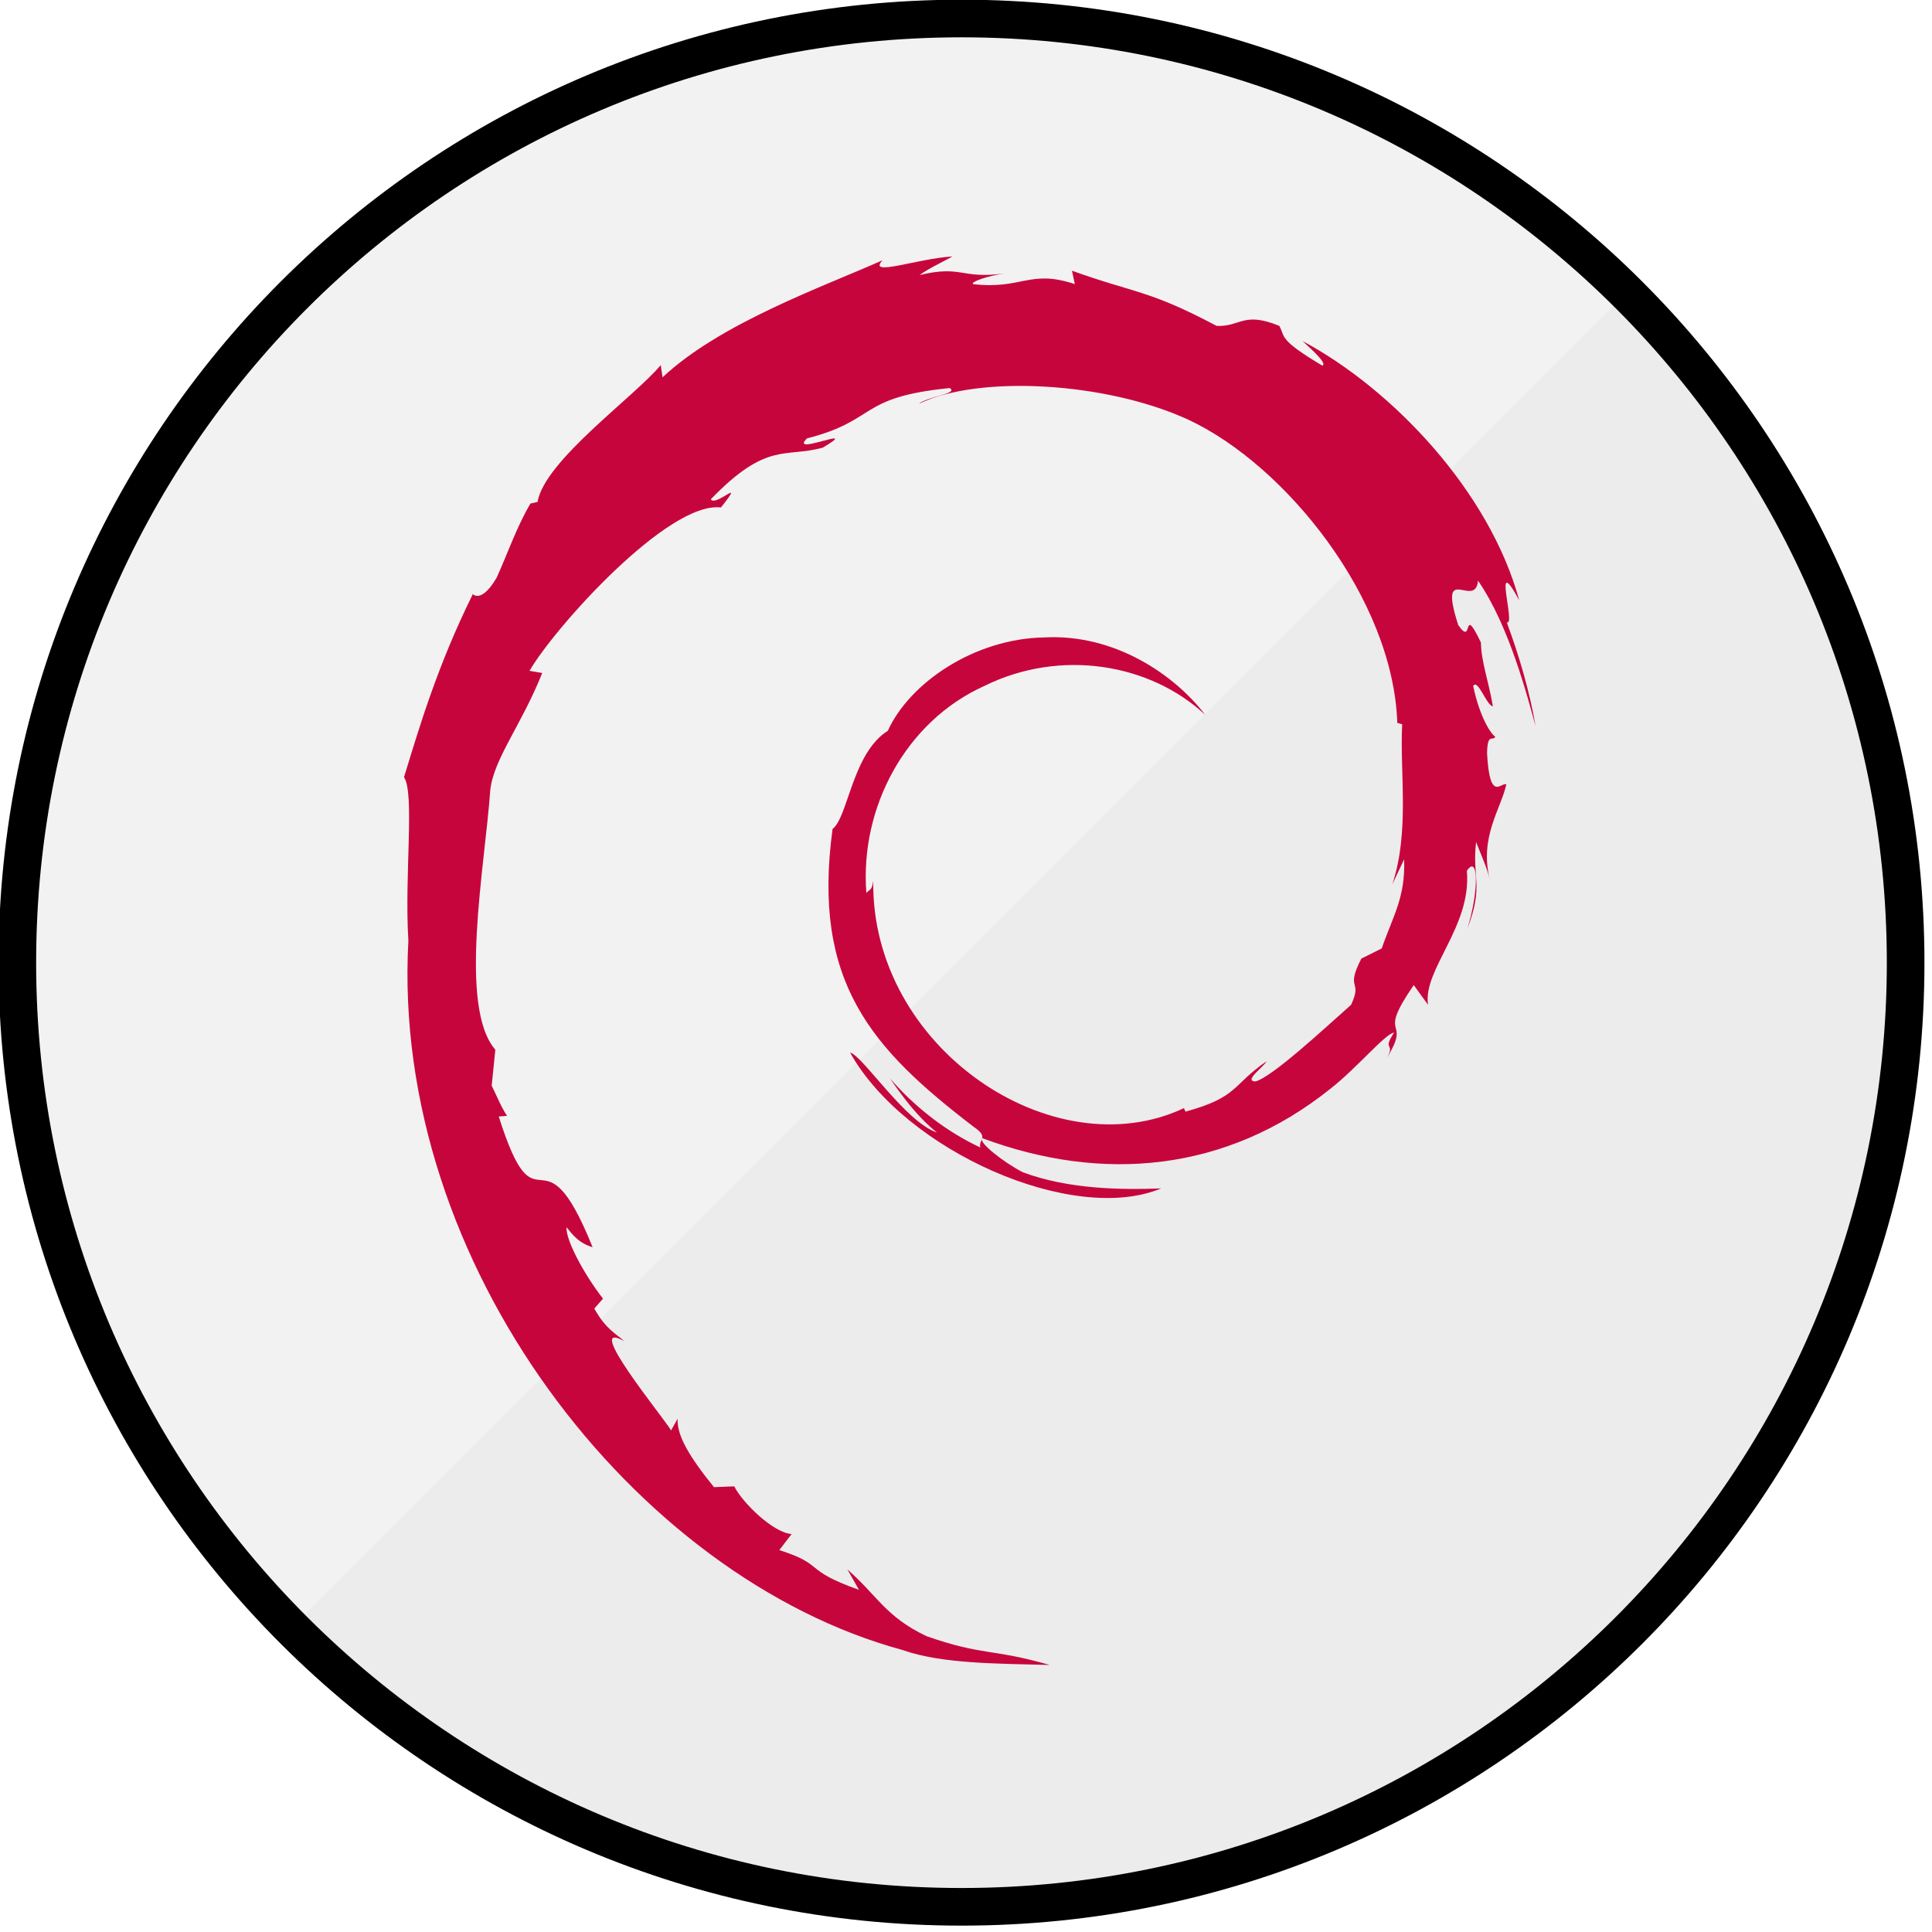 <?xml version="1.0" encoding="UTF-8" standalone="no"?>
<svg
   xmlns:dc="http://purl.org/dc/elements/1.1/"
   xmlns:cc="http://creativecommons.org/ns#"
   xmlns:rdf="http://www.w3.org/1999/02/22-rdf-syntax-ns#"
   xmlns:svg="http://www.w3.org/2000/svg"
   xmlns="http://www.w3.org/2000/svg"
   xmlns:sodipodi="http://sodipodi.sourceforge.net/DTD/sodipodi-0.dtd"
   xmlns:inkscape="http://www.inkscape.org/namespaces/inkscape"
   enable-background="new 0 0 515.91 728.5"
   height="512"
   id="Layer_1"
   version="1.1"
   viewBox="0 0 512 512"
   width="512"
   xml:space="preserve"
   sodipodi:docname="debian-gray.svg"
   inkscape:version="1.0.2 (e86c870879, 2021-01-15)"><sodipodi:namedview
     pagecolor="#ffffff"
     bordercolor="#666666"
     borderopacity="1"
     objecttolerance="10"
     gridtolerance="10"
     guidetolerance="10"
     inkscape:pageopacity="0"
     inkscape:pageshadow="2"
     inkscape:window-width="1680"
     inkscape:window-height="982"
     id="namedview8"
     showgrid="false"
     inkscape:zoom="1.4980469"
     inkscape:cx="134.17471"
     inkscape:cy="256"
     inkscape:window-x="0"
     inkscape:window-y="37"
     inkscape:window-maximized="1"
     inkscape:current-layer="Layer_1"
     inkscape:document-rotation="0" /><defs
     id="defs7"><filter
       inkscape:collect="always"
       style="color-interpolation-filters:sRGB"
       id="filter1301"
       x="-0.003"
       width="1.006"
       y="-0.003"
       height="1.006"><feGaussianBlur
         inkscape:collect="always"
         stdDeviation="0.538"
         id="feGaussianBlur1303" /></filter></defs><g
     id="g1351"
     transform="matrix(0.977,0,0,0.977,4.985,4.984)"><g
       id="g7966"
       transform="translate(-2045.78,196.99)"
       style="stroke:#000000;stroke-width:10.201;stroke-miterlimit:4;stroke-dasharray:none;stroke-opacity:1"><path
         d="m -733.623,72.268 c 0,203.805 -165.216,369.021 -369.021,369.021 -203.805,0 -369.021,-165.216 -369.021,-369.021 0,-203.805 165.216,-369.021 369.021,-369.021 203.805,0 369.021,165.216 369.021,369.021 z"
         id="path4894"
         style="fill:#f2f2f2;fill-opacity:1;fill-rule:nonzero;stroke:#000000;stroke-width:14.704;stroke-miterlimit:4;stroke-dasharray:none;stroke-opacity:1"
         transform="matrix(0.694,0,0,0.694,3066.714,8.875)" /></g><path
       d="m 77.01,433.422 c 98.404,98.404 257.949,98.404 356.353,0 98.404,-98.404 98.404,-257.949 0,-356.354 z"
       id="path3752"
       style="fill:#000000;fill-opacity:1;fill-rule:nonzero;stroke:none;stroke-width:0.984;filter:url(#filter1301);opacity:0.15" /><path
       d="m 375.766,227.987 c 0.384,10.309 -3.008,15.319 -6.077,24.177 l -5.517,2.744 c -4.51,8.765 0.448,5.564 -2.782,12.532 -7.049,6.26 -21.361,19.582 -25.944,20.802 -3.35,-0.072 2.266,-3.951 3,-5.466 -9.426,6.469 -7.566,9.712 -21.984,13.65 l -0.418,-0.943 c -35.545,16.727 -84.924,-16.416 -84.275,-61.63 -0.376,2.868 -1.08,2.151 -1.865,3.303 -1.835,-23.26 10.745,-46.622 31.96,-56.176 20.751,-10.267 45.078,-6.059 59.932,7.804 -8.159,-10.693 -24.412,-22.031 -43.661,-20.981 -18.865,0.307 -36.518,12.294 -42.406,25.312 -9.661,6.081 -10.787,23.452 -14.995,26.635 -5.671,41.647 10.655,59.633 38.276,80.802 4.335,2.927 1.22,3.375 1.801,5.603 -9.174,-4.293 -17.572,-10.779 -24.485,-18.72 3.67,5.364 7.625,10.578 12.741,14.675 -8.658,-2.923 -20.217,-20.964 -23.584,-21.698 14.914,26.703 60.499,46.831 84.382,36.842 -11.052,0.41 -25.086,0.226 -37.495,-4.361 -5.227,-2.684 -12.306,-8.236 -11.039,-9.272 32.584,12.165 66.234,9.208 94.423,-13.386 7.177,-5.59 15.011,-15.093 17.277,-15.221 -3.409,5.129 0.584,2.466 -2.036,6.994 7.135,-11.525 -3.111,-4.694 7.382,-19.902 l 3.875,5.334 c -1.451,-9.575 11.884,-21.19 10.527,-36.322 3.06,-4.625 3.41,4.984 0.166,15.626 4.502,-11.807 1.19,-13.706 2.343,-23.452 1.242,3.277 2.893,6.755 3.734,10.215 -2.936,-11.414 3,-19.215 4.476,-25.85 -1.459,-0.64 -4.528,5.044 -5.236,-8.432 0.106,-5.854 1.634,-3.068 2.219,-4.51 -1.144,-0.661 -4.161,-5.15 -5.991,-13.757 1.318,-2.027 3.55,5.244 5.36,5.539 -1.165,-6.84 -3.166,-12.059 -3.252,-17.312 -5.291,-11.052 -1.873,1.476 -6.158,-4.745 -5.633,-17.555 4.668,-4.075 5.368,-12.046 8.526,12.353 13.386,31.512 15.626,39.445 -1.707,-9.674 -4.459,-19.048 -7.826,-28.116 2.598,1.097 -4.178,-19.897 3.375,-5.995 -8.06,-29.635 -34.469,-57.328 -58.771,-70.317 2.966,2.718 6.717,6.132 5.377,6.669 -12.093,-7.19 -9.968,-7.758 -11.7,-10.796 -9.836,-4.007 -10.493,0.329 -17,0.009 -18.562,-9.848 -22.138,-8.803 -39.219,-14.965 l 0.777,3.636 c -12.293,-4.096 -14.325,1.545 -27.608,0.009 -0.807,-0.627 4.258,-2.287 8.432,-2.889 -11.888,1.57 -11.333,-2.347 -22.966,0.431 2.863,-2.01 5.902,-3.345 8.957,-5.052 -9.691,0.589 -23.145,5.641 -18.993,1.041 -15.809,7.058 -43.891,16.962 -59.65,31.739 l -0.495,-3.311 c -7.22,8.667 -31.487,25.884 -33.42,37.119 l -1.933,0.448 c -3.751,6.362 -6.187,13.569 -9.165,20.111 -4.912,8.376 -7.203,3.226 -6.503,4.54 -9.665,19.594 -14.474,36.057 -18.617,49.567 2.953,4.416 0.073,26.593 1.186,44.339 -4.848,87.663 61.523,172.77 134.072,192.416 10.633,3.811 26.443,3.674 39.893,4.049 -15.865,-4.54 -17.914,-2.402 -33.378,-7.792 -11.15,-5.257 -13.591,-11.252 -21.493,-18.11 l 3.128,5.526 c -15.489,-5.483 -9.008,-6.785 -21.613,-10.774 l 3.341,-4.357 c -5.022,-0.384 -13.3,-8.457 -15.562,-12.942 l -5.496,0.218 c -6.597,-8.133 -10.117,-14.009 -9.857,-18.562 l -1.775,3.166 c -2.01,-3.452 -24.284,-30.544 -12.729,-24.237 -2.146,-1.954 -5.001,-3.188 -8.094,-8.816 l 2.351,-2.684 c -5.552,-7.156 -10.233,-16.326 -9.874,-19.381 2.966,4.003 5.022,4.754 7.062,5.441 -14.043,-34.837 -14.833,-1.916 -25.462,-35.46 l 2.245,-0.179 c -1.72,-2.607 -2.774,-5.419 -4.156,-8.189 l 0.982,-9.75 c -10.105,-11.675 -2.825,-49.69 -1.361,-70.535 1.003,-8.474 8.436,-17.499 14.081,-31.653 l -3.439,-0.589 c 6.58,-11.47 37.559,-46.08 51.913,-44.305 6.951,-8.73 -1.383,-0.034 -2.744,-2.227 15.272,-15.801 20.072,-11.163 30.378,-14.009 11.107,-6.593 -9.537,2.577 -4.271,-2.513 19.215,-4.903 13.612,-11.154 38.673,-13.642 2.646,1.502 -6.132,2.321 -8.334,4.271 16.002,-7.834 50.646,-6.046 73.16,4.344 26.102,12.208 55.446,48.278 56.607,82.214 l 1.319,0.354 c -0.666,13.493 2.065,29.097 -2.676,43.426 l 3.205,-6.789"
       id="path14-1"
       style="fill:#c7053d;fill-opacity:1;stroke-width:1.107" /></g></svg>
